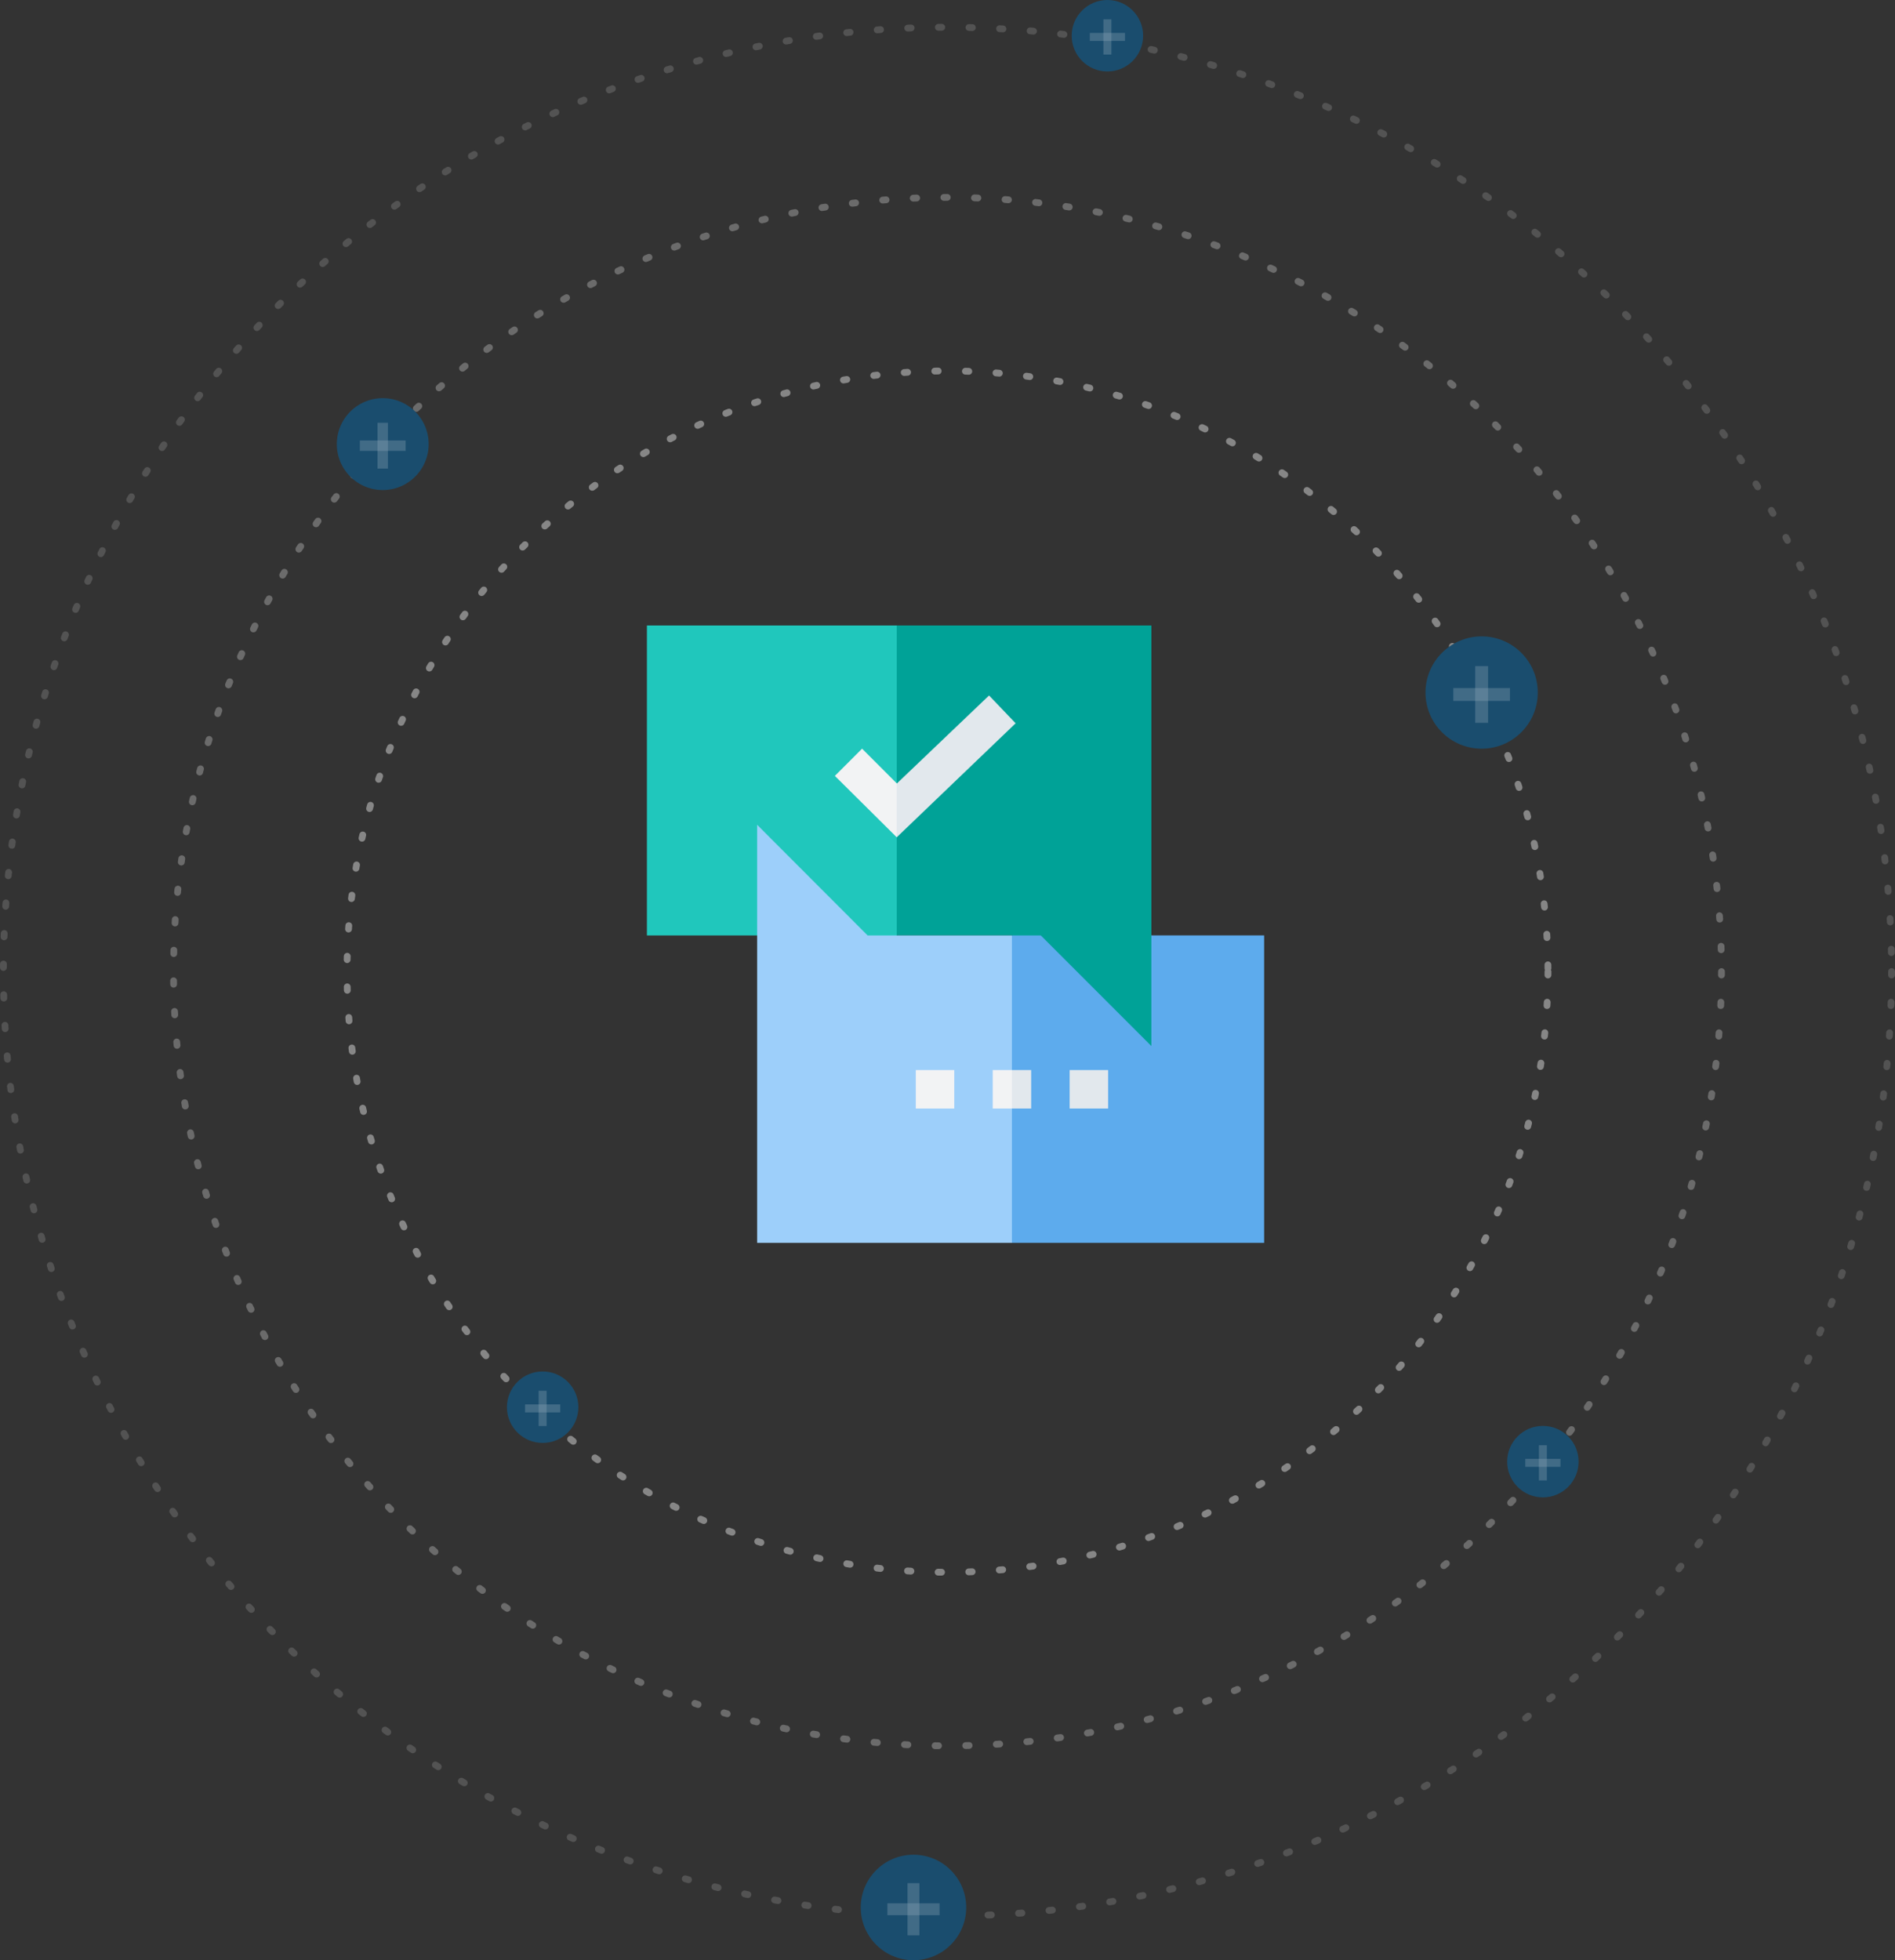 <svg xmlns="http://www.w3.org/2000/svg" width="557" height="576" viewBox="0 0 557 576">
    <rect x="0" y="0" width="557" height="576" fill="#333333" stroke="none"/>
    <defs>
        <style>
            .cls-5{fill:#e2e8ed}.cls-6{fill:#f2f3f4}.cls-15{fill:none}.cls-11{fill:#1a4d6e}.cls-12{opacity:.521}.cls-13{fill:#fff;opacity:.324}.cls-14{stroke:none}
        </style>
    </defs>
    <g id="Group_750" transform="translate(-752 -143)">
        <g id="feedback" transform="translate(942.148 326.725)">
            <path id="Path_10" fill="#5dabed" d="M346.074 249.945h-33.125l-4.362-3.914h-31.946l-4.741 3.929-16.959 45.209L271.9 340.3h74.13v-90.355z" transform="translate(-164.605 -158.811)"/>
            <path id="Path_11" fill="#00a98f" d="M191.646 257.12h-8.559" transform="translate(-118.211 -165.97)"/>
            <g id="Group_127" transform="translate(0 .063)">
                <path id="Path_12" fill="#00a297" d="M171.21.063l-19.774 47.9L171.21 91.15h42.342l32.505 32.505V.063z" transform="translate(-97.775 -.063)"/>
                <path id="Path_13" fill="#20c7bc" d="M73.435 91.15V.063H0V91.15h32.393l4.948 3.833H69.98l3.455-3.833" transform="translate(0 -.063)"/>
                <g id="Group_126" transform="translate(55.247 20.574)">
                    <path id="Path_14" d="M234.383 66.3l-34.94 33.493-4.279-11.973 4.279-3.867.034.034 27.1-25.865z" class="cls-5" transform="translate(-181.256 -58.124)"/>
                    <g id="Group_125" transform="translate(0 15.637)">
                        <path id="Path_15" d="M174.1 112.446v15.84l-18.188-18.037 8-8z" class="cls-6" transform="translate(-155.913 -102.252)"/>
                    </g>
                </g>
            </g>
            <path id="Path_16" fill="#9dcffa" d="M166.32 197.864V288.2h-74.9V165.343l32.48 32.521z" transform="translate(-59.024 -106.714)"/>
            <g id="Group_132" transform="translate(79.031 130.706)">
                <path id="Path_17" d="M305.491 368.753v11.306h-5.653l-1.628-5.653 1.628-5.653z" class="cls-5" transform="translate(-271.572 -368.752)"/>
                <g id="Group_131">
                    <g id="Group_128">
                        <path id="Path_18" d="M223.035 368.751h11.306v11.306h-11.306z" class="cls-6" transform="translate(-223.035 -368.751)"/>
                    </g>
                    <g id="Group_129" transform="translate(22.612 .001)">
                        <path id="Path_19" d="M286.85 368.754h5.65v11.306h-5.65z" class="cls-6" transform="translate(-286.85 -368.754)"/>
                    </g>
                    <g id="Group_130" transform="translate(45.225 .001)">
                        <path id="Path_20" d="M350.665 368.754h11.306v11.306h-11.306z" class="cls-5" transform="translate(-350.665 -368.754)"/>
                    </g>
                </g>
            </g>
        </g>
        <g id="Group_744" fill="none" stroke="#fff" stroke-dasharray="1 8" stroke-linecap="round" stroke-width="2px">
            <g id="Ellipse_58" opacity="0.408" transform="translate(853 251)">
                <circle cx="177.5" cy="177.5" r="177.5" class="cls-14"/>
                <circle cx="177.5" cy="177.5" r="176.5" class="cls-15"/>
            </g>
            <g id="Ellipse_59" opacity="0.274" transform="translate(802 200)">
                <circle cx="228.5" cy="228.5" r="228.5" class="cls-14"/>
                <circle cx="228.5" cy="228.5" r="227.5" class="cls-15"/>
            </g>
            <g id="Ellipse_60" opacity="0.158" transform="translate(752 150)">
                <circle cx="278.5" cy="278.5" r="278.5" class="cls-14"/>
                <circle cx="278.5" cy="278.5" r="277.5" class="cls-15"/>
            </g>
        </g>
        <g id="Group_743" transform="translate(645.092 281.092)">
            <circle id="Ellipse_1" cx="16.5" cy="16.5" r="16.5" class="cls-11" transform="translate(525.908 48.908)"/>
            <g id="Group_5" class="cls-12" transform="translate(534.082 57.653)">
                <path id="Path_3" d="M0 0h3.788v16.651H0z" class="cls-13" transform="rotate(-90 5.11 5.11)"/>
                <path id="Path_4" d="M0 0h3.788v16.651H0z" class="cls-13" transform="translate(6.432)"/>
            </g>
        </g>
        <g id="Group_745" transform="translate(375.496 497.496)">
            <circle id="Ellipse_1-2" cx="10.5" cy="10.5" r="10.5" class="cls-11" transform="translate(525.504 48.504)"/>
            <g id="Group_5-2" class="cls-12" transform="translate(530.832 54.187)">
                <path id="Path_3-2" d="M0 0h2.353v10.343H0z" class="cls-13" transform="rotate(-90 3.174 3.174)"/>
                <path id="Path_4-2" d="M0 0h2.353v10.343H0z" class="cls-13" transform="translate(3.995)"/>
            </g>
        </g>
        <g id="Group_746" transform="translate(325.328 211.329)">
            <path id="Path_438" d="M13.5 0A13.5 13.5 0 1 1 0 13.5 13.5 13.5 0 0 1 13.5 0z" class="cls-11" transform="translate(525.671 48.671)"/>
            <g id="Group_5-3" class="cls-12" transform="translate(532.44 55.902)">
                <path id="Path_3-3" d="M0 0h3.063v13.463H0z" class="cls-13" transform="rotate(-90 4.132 4.131)"/>
                <path id="Path_4-3" d="M0 0h3.063v13.463H0z" class="cls-13" transform="translate(5.2)"/>
            </g>
        </g>
        <g id="Group_747" transform="translate(669.496 513.496)">
            <circle id="Ellipse_1-3" cx="10.5" cy="10.5" r="10.5" class="cls-11" transform="translate(525.504 48.504)"/>
            <g id="Group_5-4" class="cls-12" transform="translate(530.832 54.187)">
                <path id="Path_3-4" d="M0 0h2.353v10.343H0z" class="cls-13" transform="rotate(-90 3.174 3.174)"/>
                <path id="Path_4-4" d="M0 0h2.353v10.343H0z" class="cls-13" transform="translate(3.995)"/>
            </g>
        </g>
        <g id="Group_748" transform="translate(541.496 94.496)">
            <circle id="Ellipse_1-4" cx="10.5" cy="10.5" r="10.5" class="cls-11" transform="translate(525.504 48.504)"/>
            <g id="Group_5-5" class="cls-12" transform="translate(530.832 54.187)">
                <path id="Path_3-5" d="M0 0h2.353v10.343H0z" class="cls-13" transform="rotate(-90 3.174 3.174)"/>
                <path id="Path_4-5" d="M0 0h2.353v10.343H0z" class="cls-13" transform="translate(3.995)"/>
            </g>
        </g>
        <g id="Group_749" transform="translate(479.424 639.424)">
            <circle id="Ellipse_1-5" cx="15.5" cy="15.5" r="15.5" class="cls-11" transform="translate(525.576 48.576)"/>
            <g id="Group_5-6" class="cls-12" transform="translate(533.406 56.933)">
                <path id="Path_3-6" d="M0 0h3.489v15.34H0z" class="cls-13" transform="rotate(-90 4.708 4.707)"/>
                <path id="Path_4-6" d="M0 0h3.489v15.34H0z" class="cls-13" transform="translate(5.925)"/>
            </g>
        </g>
    </g>
</svg>
